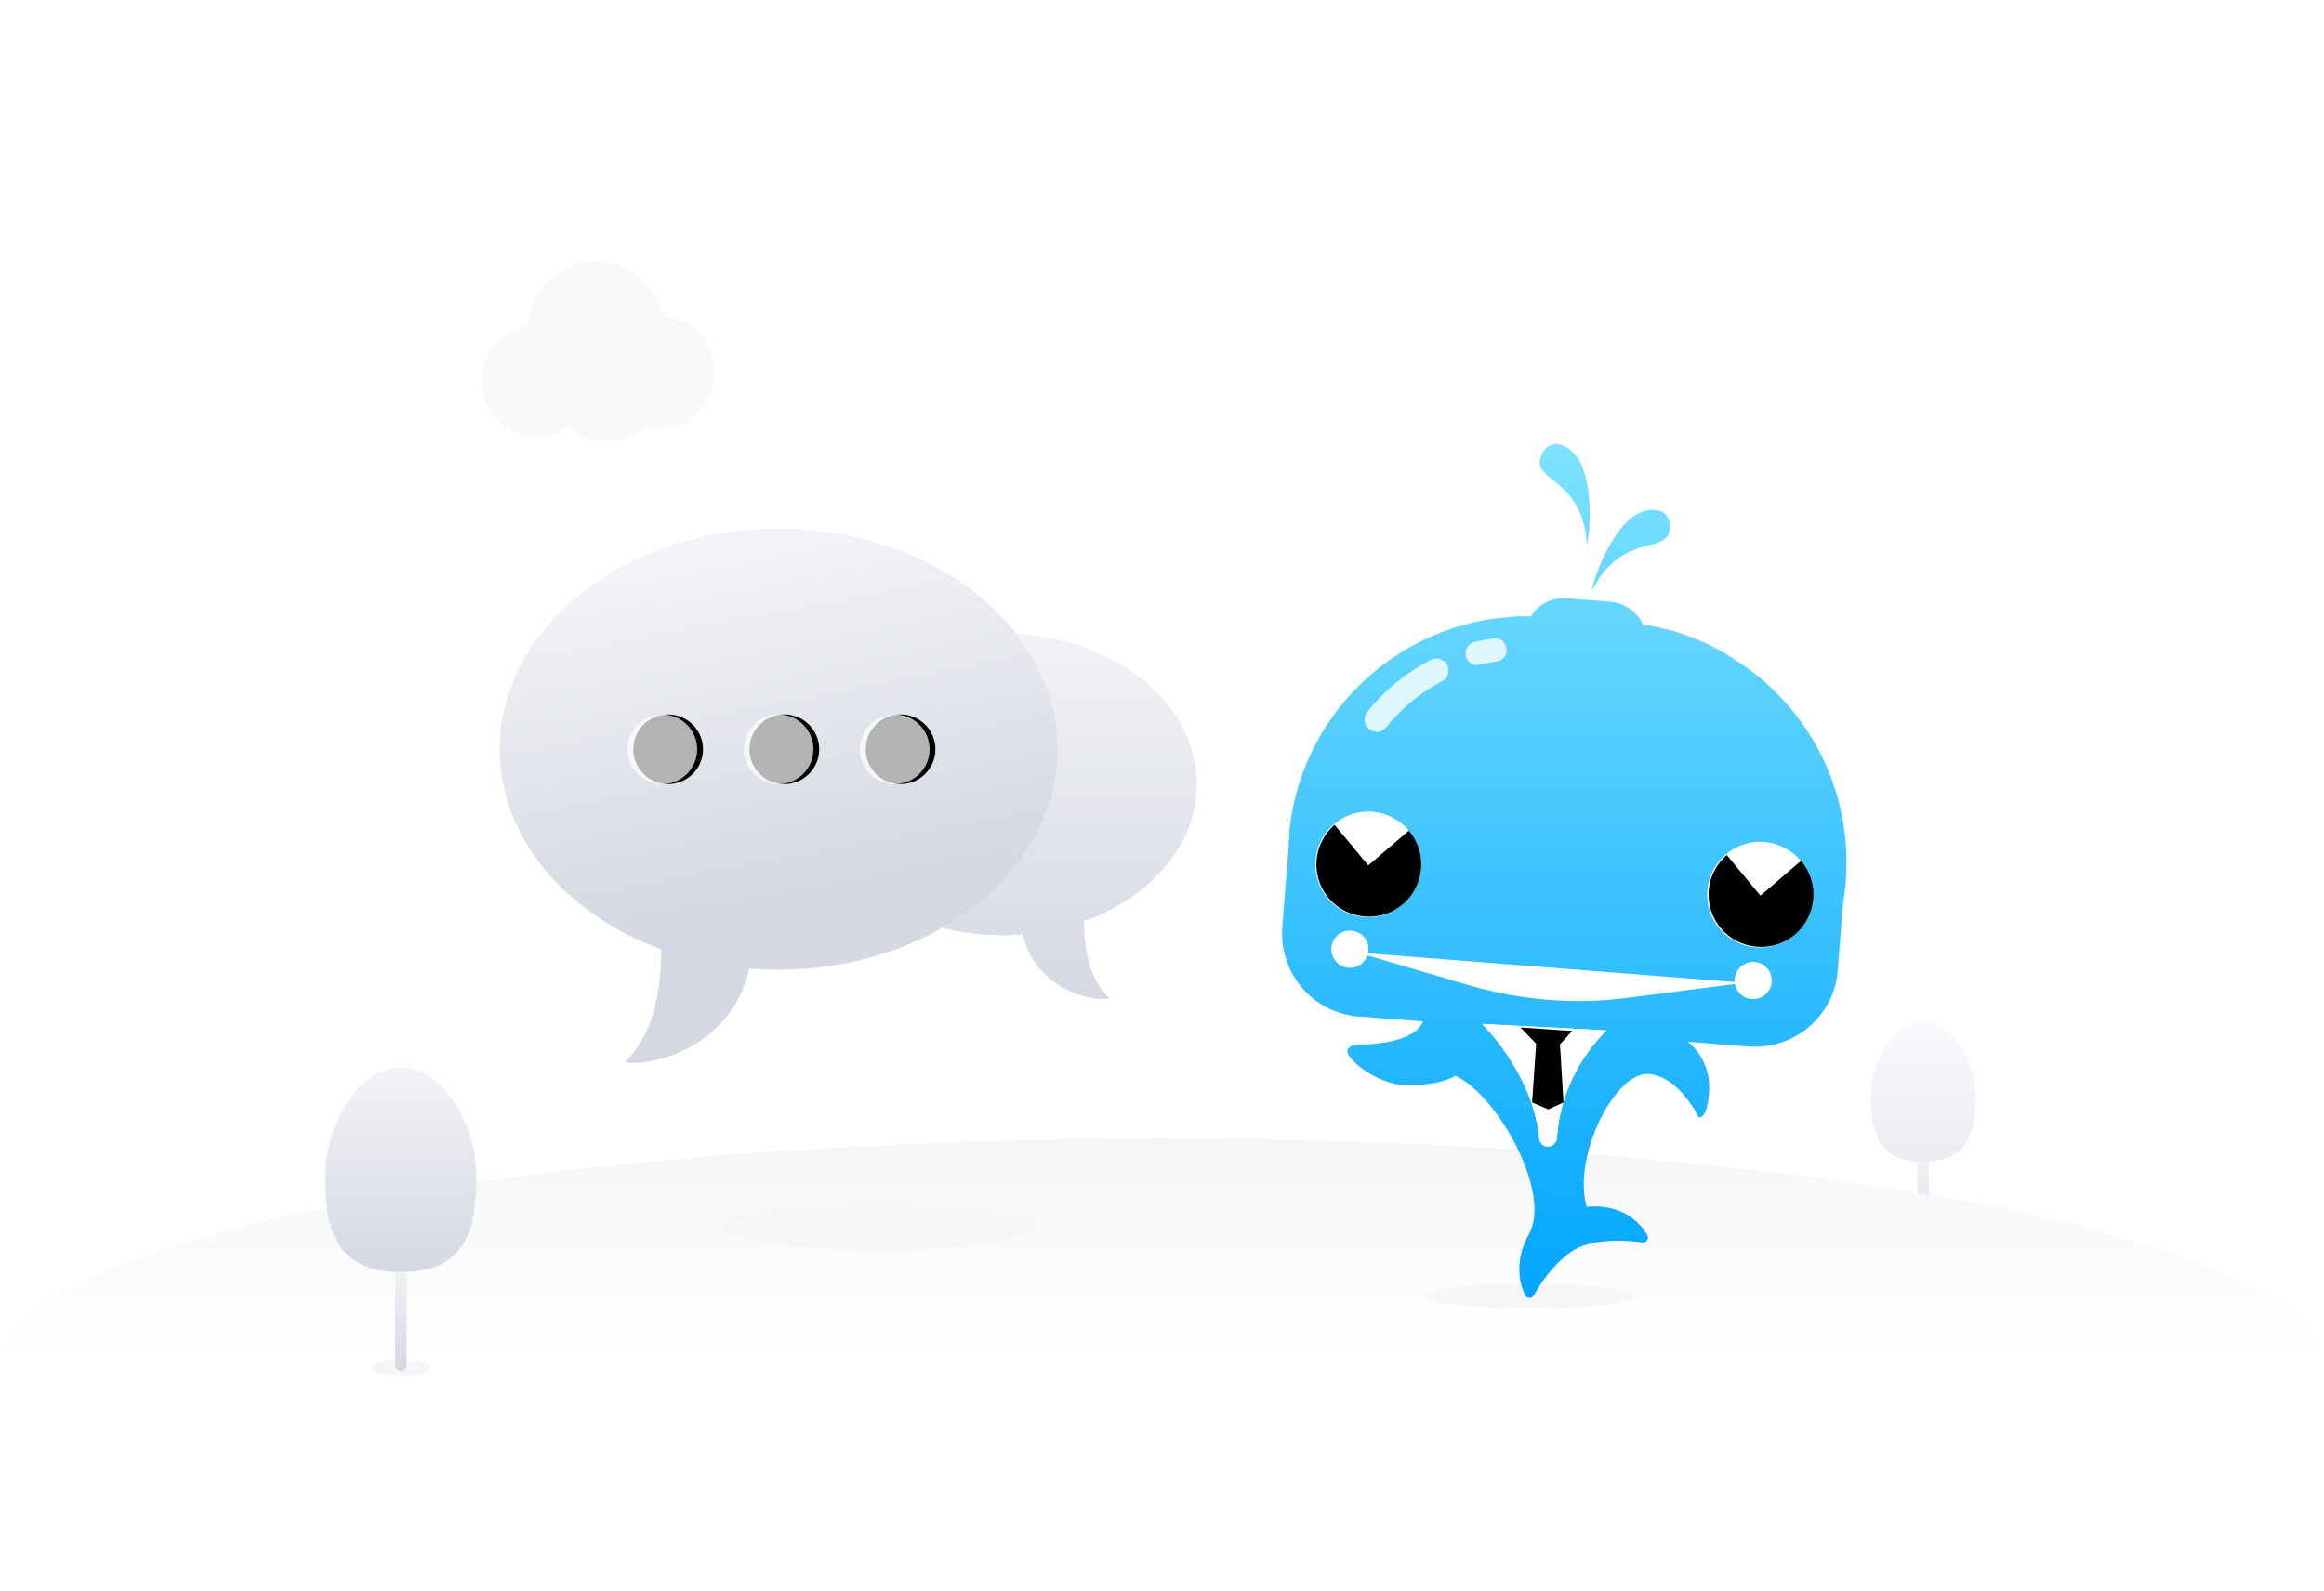 <?xml version="1.0" encoding="UTF-8"?>
<svg width="400px" height="274px" viewBox="0 0 400 274" version="1.1" xmlns="http://www.w3.org/2000/svg" xmlns:xlink="http://www.w3.org/1999/xlink">
    <!-- Generator: Sketch 61.2 (89653) - https://sketch.com -->
    <title>empty_img_message</title>
    <desc>Created with Sketch.</desc>
    <defs>
        <linearGradient x1="100%" y1="100%" x2="100%" y2="0%" id="linearGradient-1">
            <stop stop-color="#D5D8E2" offset="0%"></stop>
            <stop stop-color="#F1F3F6" offset="100%"></stop>
        </linearGradient>
        <linearGradient x1="50%" y1="100%" x2="50%" y2="0%" id="linearGradient-2">
            <stop stop-color="#ECEDF3" offset="0%"></stop>
            <stop stop-color="#F8F9FB" offset="100%"></stop>
        </linearGradient>
        <linearGradient x1="50%" y1="-26.234%" x2="50%" y2="50%" id="linearGradient-3">
            <stop stop-color="#F0F1F4" offset="0%"></stop>
            <stop stop-color="#FFFFFF" offset="100%"></stop>
        </linearGradient>
        <ellipse id="path-4" cx="200" cy="39" rx="200" ry="39"></ellipse>
        <linearGradient x1="100%" y1="100%" x2="100%" y2="0%" id="linearGradient-6">
            <stop stop-color="#D5D8E2" offset="0%"></stop>
            <stop stop-color="#F1F3F6" offset="100%"></stop>
        </linearGradient>
        <linearGradient x1="50%" y1="100%" x2="50%" y2="0%" id="linearGradient-7">
            <stop stop-color="#D5D8E2" offset="0%"></stop>
            <stop stop-color="#F1F3F6" offset="100%"></stop>
        </linearGradient>
        <linearGradient x1="50%" y1="100%" x2="50%" y2="0%" id="linearGradient-8">
            <stop stop-color="#D5D8E2" offset="0%"></stop>
            <stop stop-color="#F1F3F6" offset="100%"></stop>
        </linearGradient>
        <linearGradient x1="62.269%" y1="66.43%" x2="50%" y2="4.08%" id="linearGradient-9">
            <stop stop-color="#D5D8E2" offset="0%"></stop>
            <stop stop-color="#F1F3F6" offset="100%"></stop>
        </linearGradient>
        <circle id="path-10" cx="28" cy="38" r="6"></circle>
        <filter x="-45.8%" y="-54.2%" width="208.3%" height="208.3%" filterUnits="objectBoundingBox" id="filter-11">
            <feOffset dx="1" dy="0" in="SourceAlpha" result="shadowOffsetOuter1"></feOffset>
            <feGaussianBlur stdDeviation="2" in="shadowOffsetOuter1" result="shadowBlurOuter1"></feGaussianBlur>
            <feComposite in="shadowBlurOuter1" in2="SourceAlpha" operator="out" result="shadowBlurOuter1"></feComposite>
            <feColorMatrix values="0 0 0 0 0   0 0 0 0 0   0 0 0 0 0  0 0 0 0.08 0" type="matrix" in="shadowBlurOuter1"></feColorMatrix>
        </filter>
        <circle id="path-12" cx="48" cy="38" r="6"></circle>
        <filter x="-45.8%" y="-54.2%" width="208.3%" height="208.3%" filterUnits="objectBoundingBox" id="filter-13">
            <feOffset dx="1" dy="0" in="SourceAlpha" result="shadowOffsetOuter1"></feOffset>
            <feGaussianBlur stdDeviation="2" in="shadowOffsetOuter1" result="shadowBlurOuter1"></feGaussianBlur>
            <feComposite in="shadowBlurOuter1" in2="SourceAlpha" operator="out" result="shadowBlurOuter1"></feComposite>
            <feColorMatrix values="0 0 0 0 0   0 0 0 0 0   0 0 0 0 0  0 0 0 0.08 0" type="matrix" in="shadowBlurOuter1"></feColorMatrix>
        </filter>
        <circle id="path-14" cx="68" cy="38" r="6"></circle>
        <filter x="-45.8%" y="-54.2%" width="208.3%" height="208.3%" filterUnits="objectBoundingBox" id="filter-15">
            <feOffset dx="1" dy="0" in="SourceAlpha" result="shadowOffsetOuter1"></feOffset>
            <feGaussianBlur stdDeviation="2" in="shadowOffsetOuter1" result="shadowBlurOuter1"></feGaussianBlur>
            <feComposite in="shadowBlurOuter1" in2="SourceAlpha" operator="out" result="shadowBlurOuter1"></feComposite>
            <feColorMatrix values="0 0 0 0 0   0 0 0 0 0   0 0 0 0 0  0 0 0 0.08 0" type="matrix" in="shadowBlurOuter1"></feColorMatrix>
        </filter>
        <linearGradient x1="50%" y1="0%" x2="50%" y2="100%" id="linearGradient-16">
            <stop stop-color="#7DE2FF" offset="0%"></stop>
            <stop stop-color="#02A6FF" offset="100%"></stop>
        </linearGradient>
    </defs>
    <g id="🔪切图" stroke="none" stroke-width="1" fill="none" fill-rule="evenodd">
        <g id="img" transform="translate(-178, -2051)">
            <g id="empty_img_message" transform="translate(178, 2051)">
                <g id="empty/img_message">
                    <g id="empty/img_order">
                        <rect id="矩形" fill="url(#linearGradient-1)" x="330" y="199.222" width="2" height="17" rx="1"></rect>
                        <path d="M331,200 C338.801,200 340,194.966 340,188.757 C340,182.548 335.971,176 331,176 C326.029,176 322,182.548 322,188.757 C322,194.966 323.199,200 331,200 Z" id="椭圆形" fill="url(#linearGradient-2)"></path>
                        <g id="Group-7" transform="translate(0, 196)">
                            <g id="Oval-6-Copy-3-+-Oval-6-Copy-4-+-Oval-6-+-Oval-6-Copy-2-Mask">
                                <mask id="mask-5" fill="white">
                                    <use xlink:href="#path-4"></use>
                                </mask>
                                <use id="Mask" fill="url(#linearGradient-3)" xlink:href="#path-4"></use>
                                <ellipse id="XMLID_1705_" fill="#F6F6F6" fill-rule="nonzero" mask="url(#mask-5)" cx="263.3" cy="27.1" rx="18.3" ry="2.1"></ellipse>
                                <ellipse id="Oval-2" fill="#F6F6F6" mask="url(#mask-5)" transform="translate(151.273, 15.141) rotate(-180) translate(-151.273, -15.141) " cx="151.273" cy="15.141" rx="27.273" ry="4.141"></ellipse>
                                <ellipse id="椭圆形" fill="#F6F6F6" mask="url(#mask-5)" cx="69" cy="39.5" rx="5" ry="1.5"></ellipse>
                            </g>
                        </g>
                        <rect id="矩形" fill="url(#linearGradient-6)" x="68" y="218" width="2" height="18" rx="1"></rect>
                        <path d="M69,219 C80.269,219 82,211.613 82,202.5 C82,193.387 76.18,183.778 69,183.778 C61.82,183.778 56,193.387 56,202.5 C56,211.613 57.731,219 69,219 Z" id="椭圆形" fill="url(#linearGradient-7)"></path>
                        <path d="M102.608,45 C108.305,45 113.056,49.104 114.14,54.554 C119.081,54.844 123,58.997 123,64.077 C123,69.345 118.786,73.615 113.588,73.615 C112.631,73.615 111.708,73.471 110.838,73.202 C109.134,74.93 106.778,76 104.176,76 C101.72,76 99.482,75.046 97.806,73.483 C96.279,74.568 94.419,75.205 92.412,75.205 C87.214,75.205 83,70.935 83,65.667 C83,60.934 86.401,57.006 90.862,56.257 C91.202,49.982 96.331,45 102.608,45 Z" id="形状结合" fill="#F7F8FA"></path>
                        <g id="message" transform="translate(86, 91)">
                            <path d="M86.5,18 C105.002,18 120,29.644 120,44.007 C120,58.371 105.002,70.015 86.5,70.015 C85.307,70.015 84.128,69.966 82.967,69.872 C80.91,79.232 71.102,81.514 68.03,80.909 C70.945,78.192 72.403,73.759 72.403,67.611 C72.405,67.61 72.407,67.609 72.409,67.608 C60.947,63.477 53,54.463 53,44.007 C53,29.644 67.998,18 86.5,18 Z" id="形状结合" fill="url(#linearGradient-8)" transform="translate(86.5, 49.5) scale(-1, 1) translate(-86.5, -49.5) "></path>
                            <path d="M48,0 C74.51,0 96,17.004 96,37.979 C96,58.954 74.51,75.958 48,75.958 C46.29,75.958 44.601,75.887 42.938,75.749 C39.991,89.418 25.937,92.751 21.535,91.867 C25.712,87.899 27.801,81.426 27.801,72.449 C27.804,72.447 27.807,72.445 27.809,72.444 C11.387,66.411 0,53.247 0,37.979 C0,17.004 21.49,0 48,0 Z" id="形状结合" fill="url(#linearGradient-9)"></path>
                            <g id="椭圆形">
                                <use fill="black" fill-opacity="1" filter="url(#filter-11)" xlink:href="#path-10"></use>
                                <use fill-opacity="0.7" fill="#FFFFFF" fill-rule="evenodd" xlink:href="#path-10"></use>
                            </g>
                            <g id="椭圆形">
                                <use fill="black" fill-opacity="1" filter="url(#filter-13)" xlink:href="#path-12"></use>
                                <use fill-opacity="0.7" fill="#FFFFFF" fill-rule="evenodd" xlink:href="#path-12"></use>
                            </g>
                            <g id="椭圆形">
                                <use fill="black" fill-opacity="1" filter="url(#filter-15)" xlink:href="#path-14"></use>
                                <use fill-opacity="0.7" fill="#FFFFFF" fill-rule="evenodd" xlink:href="#path-14"></use>
                            </g>
                        </g>
                    </g>
                    <g id="编组-8" transform="translate(220, 76)">
                        <path d="M49.7,27 L57.2,27.6 C59.8,27.8 61.9,29.5 62.9,31.7 C82.6,34.7 97.3,51.5 97.8,71.4 C97.8,72.8 97.8,74.2 97.7,75.6 C97.6,77 97.4,78.4 97.2,79.7 L96.3,91.1 C95.7,98.4 89.8,103.9 82.7,104.2 L81,104.2 L81,104.2 L76.1,103.8 L72.4,103.5 L70.513,103.354 C72.191,104.739 75.443,108.385 73.7,114.9 C73.5,115.6 73.2,116.1 72.8,116.3 C72.2,116.6 72.3,116.1 71.5,114.8 C69.9,112.3 67,108.9 63.4,108.9 C57.8,109 50.6,123.2 53.1,131.8 C53.1,131.8 59.9,130.6 63.5,136.6 C63.9,137.2 63.4,138 62.7,137.9 C59.8,137.5 53.7,137.1 50.3,139.6 C47.1,141.9 45,145.2 44,147 C43.7,147.6 42.8,147.6 42.5,147 C41.6,145.1 40.5,141.2 43.2,136.4 C47.1,129.3 37.7,112.5 30.5,109.2 C30.5,109.2 28.112,110.95 21.612,110.85 C17.589,110.477 13.744,107.863 12.339,105.977 C10.934,104.092 13.22,103.8 15.32,103.8 C15.92,103.8 16.688,103.696 18.139,103.5 C19.563,103.308 23.835,102.53 24.94,99.856 L13.8,99 C13.3,99 12.8,98.9 12.3,98.8 C5.2,97.5 0.2,91 0.7,83.7 L1.8,69.8 C1.8,69.2 1.8,68.7 1.9,68.1 C1.9,67.5 1.9,66.9 2,66.4 C4.5,45.4 22.5,29.8 43.5,30.1 C44.8,28 47.1,26.8 49.7,27 Z M54.1,25.5 C53.3,27 57.7,10.9 65,11.8 C66.7,12 67.5,13.3 67.4,15 C67.3,16.7 66.1,17.3 64.1,17.8 C60.9,18.5 56.9,20 54.1,25.5 Z M48.7,0.6 C55.7,2.8 53.2,19.3 53.1,17.6 C52.8,11.4 49.7,8.5 47.1,6.5 C45.5,5.3 44.6,4.2 45.2,2.6 C45.8,1 47.1,0.1 48.7,0.6 Z" id="形状结合" fill="url(#linearGradient-16)" fill-rule="nonzero"></path>
                        <g id="XMLID_321_" transform="translate(35, 100)" fill-rule="nonzero">
                            <g id="XMLID_323_" fill="#FFFFFF">
                                <g id="XMLID_1386_">
                                    <g id="XMLID_1387_">
                                        <g id="XMLID_1388_">
                                            <g id="XMLID_1389_">
                                                <path d="M0.1,0.3 L21.5,1.4 C16.6,6.3 13.6,12.6 13,19.5 C13,19.6 13,19.7 13,19.8 C13,20 13,20.1 12.9,20.3 C12.7,20.9 12.1,21.4 11.4,21.4 C10.6,21.4 10,20.8 9.9,20 C9.9,19.9 9.9,19.9 9.9,19.8 C9.9,19.8 9.9,19.8 9.9,19.8 C9.3,12.9 5,5.3 0.1,0.3 Z" id="XMLID_604_"></path>
                                            </g>
                                        </g>
                                    </g>
                                </g>
                            </g>
                            <g id="XMLID_322_" transform="translate(6, 0)" fill="#000000">
                                <g id="XMLID_1380_">
                                    <g id="XMLID_1381_">
                                        <g id="XMLID_1382_">
                                            <g id="XMLID_1383_">
                                                <polygon id="XMLID_598_" points="0.7 0.9 9.6 1.5 7.5 3.8 8.1 13.8 5.5 15 2.7 13.8 3.4 3.7"></polygon>
                                            </g>
                                        </g>
                                    </g>
                                </g>
                            </g>
                        </g>
                        <path d="M35.1,100.3 L56.5,101.4 C51.6,106.3 48.6,112.6 48,119.5 C48,119.6 48,119.7 48,119.8 C48,120 48,120.1 47.9,120.3 C47.7,120.9 47.1,121.4 46.4,121.4 C45.6,121.4 45,120.8 44.9,120 C44.9,119.9 44.9,119.9 44.9,119.8 C44.9,119.8 44.9,119.8 44.9,119.8 C44.3,112.9 40,105.3 35.1,100.3 Z" id="XMLID_604_" fill="#FFFFFF" fill-rule="nonzero"></path>
                        <polygon id="XMLID_598_" fill="#000000" fill-rule="nonzero" points="41.7 100.9 50.6 101.5 48.5 103.8 49.1 113.8 46.5 115 43.7 113.8 44.4 103.7"></polygon>
                        <g id="XMLID_279_" transform="translate(42, 29)" fill="#C8C8C8" fill-rule="nonzero">
                            <g id="XMLID_1365_">
                                <g id="XMLID_1366_">
                                    <g id="XMLID_1371_">
                                        <g id="XMLID_1372_">
                                            <path d="M0.9,1.1 C1.1,1.1 1.3,1.1 1.6,1.1 C1.6,1.1 1.6,1.1 1.6,1.1 C1.3,1.1 1.1,1.1 0.9,1.1 Z" id="XMLID_592_"></path>
                                        </g>
                                    </g>
                                </g>
                            </g>
                        </g>
                        <g id="XMLID_274_" transform="translate(62, 31)" fill="#72D0EB" fill-rule="nonzero">
                            <g id="XMLID_1334_">
                                <g id="XMLID_1335_">
                                    <g id="XMLID_1340_">
                                        <g id="XMLID_1341_">
                                            <path d="M0.8,0.5 C6.7,1.4 12.2,3.5 16.8,6.7 C12.1,3.7 6.7,1.6 0.8,0.7 C0.9,0.6 0.9,0.5 0.8,0.5 Z" id="XMLID_580_"></path>
                                        </g>
                                    </g>
                                </g>
                            </g>
                        </g>
                        <g id="XMLID_251_">
                            <g id="XMLID_273_" transform="translate(0, 26)">
                                <g id="XMLID_1316_">
                                    <g id="XMLID_1317_">
                                        <g id="XMLID_1322_">
                                            <g id="XMLID_1323_"></g>
                                        </g>
                                    </g>
                                </g>
                            </g>
                            <g id="XMLID_269_" transform="translate(73, 68)" fill-rule="nonzero">
                                <g id="XMLID_270_">
                                    <g id="XMLID_272_" fill="#FFFFFF">
                                        <g id="XMLID_1298_">
                                            <g id="XMLID_1299_">
                                                <g id="XMLID_1304_">
                                                    <g id="XMLID_1305_">
                                                        <circle id="XMLID_573_" transform="translate(9.937, 10.032) rotate(-85.562) translate(-9.937, -10.032) " cx="9.937" cy="10.032" r="9.1"></circle>
                                                    </g>
                                                </g>
                                            </g>
                                        </g>
                                    </g>
                                    <g id="XMLID_271_" transform="translate(1, 3)" fill="#000000">
                                        <g id="XMLID_1280_">
                                            <g id="XMLID_1281_">
                                                <g id="XMLID_1286_">
                                                    <g id="XMLID_1287_">
                                                        <path d="M9,7.2 L16,1.2 C17.5,3 18.3,5.3 18.1,7.7 C17.7,12.7 13.4,16.4 8.4,16 C3.4,15.6 -0.3,11.3 0.1,6.3 C0.3,3.8 1.5,1.7 3.2,0.2 L9,7.2 Z" id="XMLID_567_"></path>
                                                    </g>
                                                </g>
                                            </g>
                                        </g>
                                    </g>
                                </g>
                            </g>
                            <g id="XMLID_265_" transform="translate(5, 63)" fill-rule="nonzero">
                                <g id="XMLID_266_">
                                    <g id="XMLID_268_" fill="#FFFFFF">
                                        <g id="XMLID_1256_">
                                            <g id="XMLID_1257_">
                                                <g id="XMLID_1262_">
                                                    <g id="XMLID_1263_">
                                                        <circle id="XMLID_561_" transform="translate(10.5, 9.828) rotate(-85.563) translate(-10.5, -9.828) " cx="10.5" cy="9.828" r="9.1"></circle>
                                                    </g>
                                                </g>
                                            </g>
                                        </g>
                                    </g>
                                    <g id="XMLID_267_" transform="translate(1, 3)" fill="#000000">
                                        <g id="XMLID_1250_">
                                            <g id="XMLID_1251_">
                                                <g id="XMLID_1252_">
                                                    <g id="XMLID_1253_">
                                                        <path d="M9.5,7 L16.5,1 C18,2.8 18.8,5.1 18.6,7.5 C18.2,12.5 13.9,16.2 8.9,15.8 C3.9,15.4 0.2,11.1 0.6,6.1 C0.8,3.6 2,1.5 3.7,2.84217094e-14 L9.5,7 Z" id="XMLID_555_"></path>
                                                    </g>
                                                </g>
                                            </g>
                                        </g>
                                    </g>
                                </g>
                            </g>
                            <g id="XMLID_264_" transform="translate(54, 11)">
                                <g id="XMLID_1242_">
                                    <g id="XMLID_1243_">
                                        <g id="XMLID_1244_">
                                            <g id="XMLID_1245_"></g>
                                        </g>
                                    </g>
                                </g>
                            </g>
                            <g id="XMLID_263_" transform="translate(45, 0)">
                                <g id="XMLID_1236_">
                                    <g id="XMLID_1237_">
                                        <g id="XMLID_1238_">
                                            <g id="XMLID_1239_"></g>
                                        </g>
                                    </g>
                                </g>
                            </g>
                            <g id="XMLID_258_" opacity="0.798" transform="translate(14, 33)" fill="#FFFFFF" fill-rule="nonzero">
                                <g id="XMLID_261_" transform="translate(0, 4)">
                                    <g id="XMLID_262_">
                                        <g id="XMLID_1230_">
                                            <g id="XMLID_1231_">
                                                <g id="XMLID_1232_">
                                                    <g id="XMLID_1233_">
                                                        <path d="M2.8,13 C3.5,13.1 4.1,12.8 4.6,12.2 C7.2,9 10.5,6.2 14.2,4.3 C15.2,3.8 15.6,2.5 15.1,1.5 C14.6,0.5 13.3,0.1 12.3,0.6 C8,2.8 4.2,5.9 1.3,9.6 C0.6,10.5 0.8,11.8 1.6,12.5 C2.1,12.8 2.4,12.9 2.8,13 Z" id="XMLID_542_"></path>
                                                    </g>
                                                </g>
                                            </g>
                                        </g>
                                    </g>
                                </g>
                                <g id="XMLID_259_" transform="translate(18, 0)">
                                    <g id="XMLID_260_">
                                        <g id="XMLID_1223_">
                                            <g id="XMLID_1224_">
                                                <g id="XMLID_1225_">
                                                    <g id="XMLID_1226_">
                                                        <path d="M2.1,5.5 C2.3,5.5 2.5,5.5 2.8,5.4 C3.7,5.2 4.6,5 5.6,4.9 C6.7,4.7 7.5,3.7 7.3,2.6 C7.1,1.5 6.1,0.7 5,0.9 C3.9,1.1 2.9,1.3 1.8,1.5 C0.7,1.8 -2.77555756e-17,2.9 0.3,4 C0.5,4.9 1.3,5.5 2.1,5.5 Z" id="XMLID_541_"></path>
                                                    </g>
                                                </g>
                                            </g>
                                        </g>
                                    </g>
                                </g>
                            </g>
                            <g id="XMLID_252_" transform="translate(8, 83)" fill="#FFFFFF" fill-rule="nonzero">
                                <g id="XMLID_257_" transform="translate(5, 5)">
                                    <g id="XMLID_1180_">
                                        <g id="XMLID_1186_">
                                            <g id="XMLID_1192_">
                                                <g id="XMLID_1198_">
                                                    <path d="M67.2,5.2 L0.7,0 L20.1,5.7 C28.8,8.2 38,9 47.1,7.8 L67.2,5.2 Z" id="XMLID_535_"></path>
                                                </g>
                                            </g>
                                        </g>
                                    </g>
                                </g>
                                <g id="XMLID_255_" transform="translate(70, 6)">
                                    <g id="XMLID_256_">
                                        <g id="XMLID_1144_">
                                            <g id="XMLID_1150_">
                                                <g id="XMLID_1156_">
                                                    <g id="XMLID_1162_">
                                                        <circle id="XMLID_529_" transform="translate(3.752, 3.818) rotate(-85.557) translate(-3.752, -3.818) " cx="3.752" cy="3.818" r="3.2"></circle>
                                                    </g>
                                                </g>
                                            </g>
                                        </g>
                                    </g>
                                </g>
                                <g id="XMLID_253_">
                                    <g id="XMLID_254_">
                                        <g id="XMLID_1117_">
                                            <g id="XMLID_1123_">
                                                <g id="XMLID_1124_">
                                                    <g id="XMLID_1125_">
                                                        <circle id="XMLID_528_" transform="translate(4.339, 4.419) rotate(-85.557) translate(-4.339, -4.419) " cx="4.339" cy="4.419" r="3.2"></circle>
                                                    </g>
                                                </g>
                                            </g>
                                        </g>
                                    </g>
                                </g>
                            </g>
                        </g>
                    </g>
                </g>
            </g>
        </g>
    </g>
</svg>